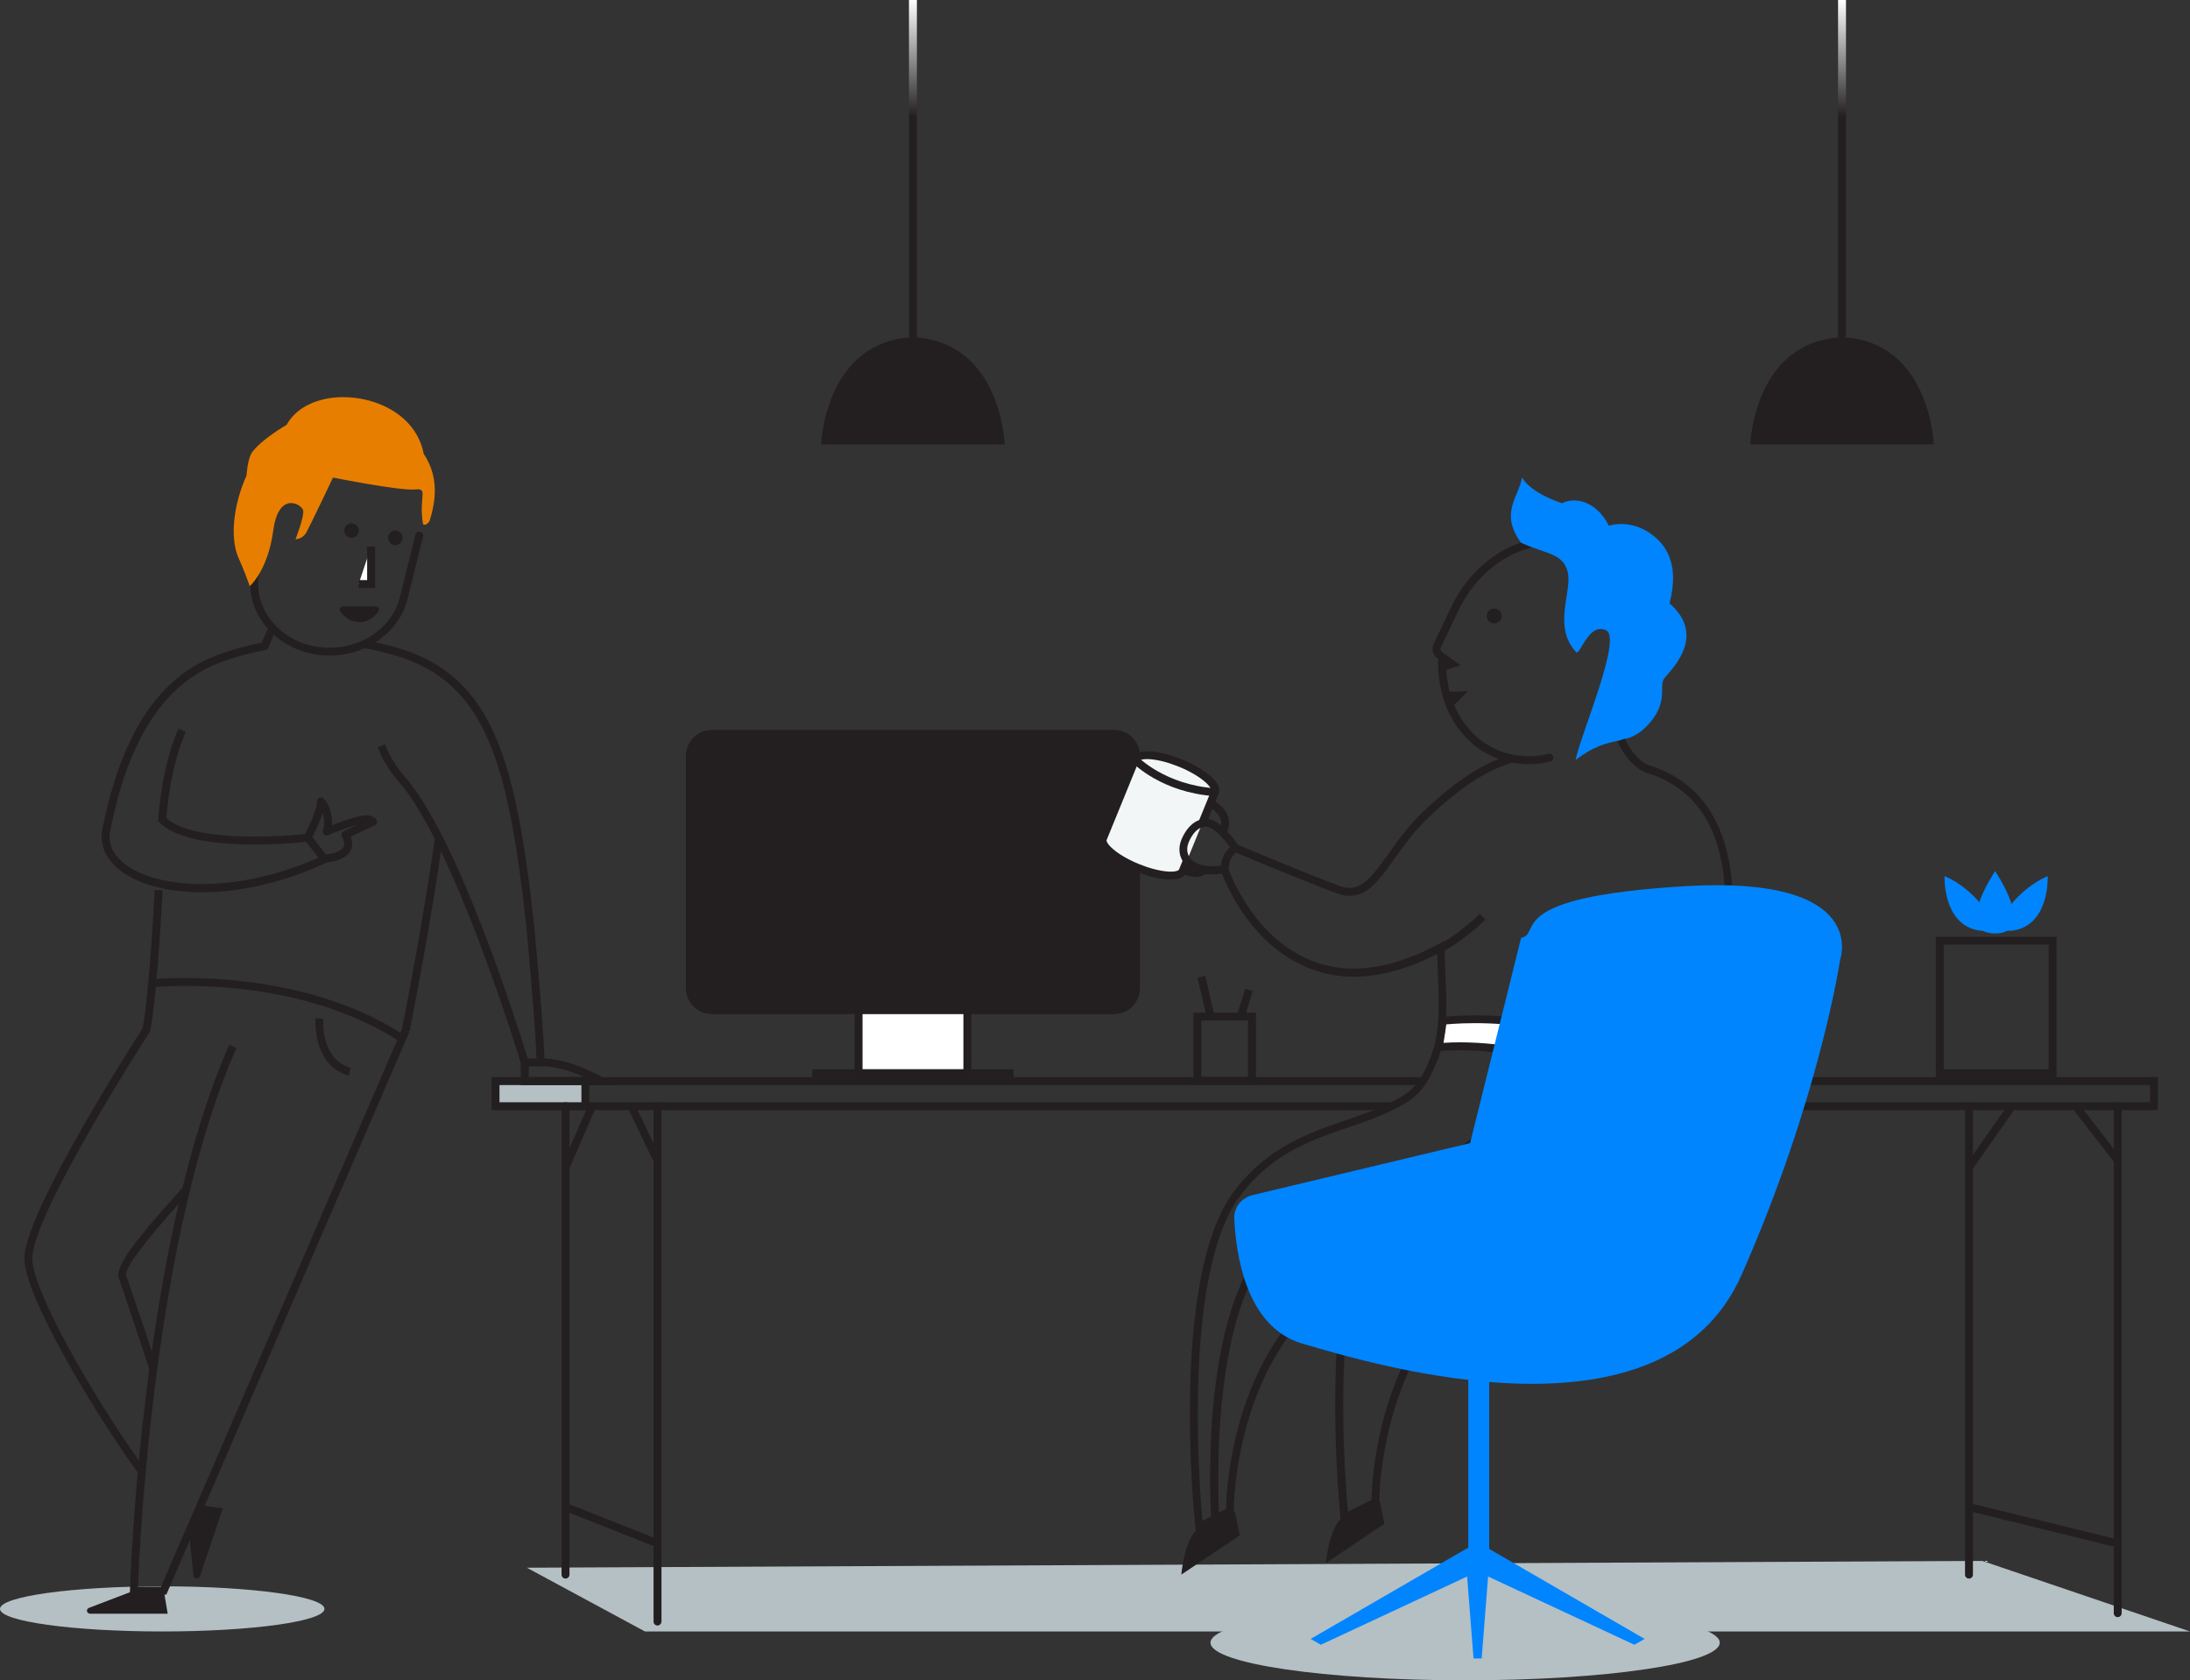 <svg width="520" height="399" viewBox="0 0 520 399" fill="none" xmlns="http://www.w3.org/2000/svg">
<rect x="0" y="0" width="520" height="399" fill="#333333" stroke="none"/>
<g clip-path="url(#clip0)">
<path d="M330.573 263.63H127.39V255.789H337.968V257.669H129.271V261.75H330.573V263.63Z" fill="#231F20"/>
<path d="M512.379 263.63H426.462V261.75H510.497V257.669H427.44V255.789H512.379V263.63Z" fill="#231F20"/>
<path d="M138.998 256.729H117.66V262.672H138.998V256.729Z" fill="#B5C0C4"/>
<path d="M139.94 263.63H116.72V255.789H139.94V263.63ZM118.601 261.75H138.058V257.669H118.601V261.75Z" fill="#231F20"/>
<path d="M216.768 80.067C195.806 81.064 194.979 105.528 194.979 105.528H216.768H238.558C238.558 105.509 237.73 81.064 216.768 80.067Z" fill="#231F20"/>
<path d="M217.709 0H215.827V80.067H217.709V0Z" fill="url(#paint0_linear)"/>
<path d="M437.376 80.067C416.414 81.064 415.586 105.528 415.586 105.528H437.376H459.165C459.147 105.509 458.338 81.064 437.376 80.067Z" fill="#231F20"/>
<path d="M438.316 0H436.435V80.067H438.316V0Z" fill="url(#paint1_linear)"/>
<path d="M229.695 217.787H203.859V254.868H229.695V217.787Z" fill="white"/>
<path d="M230.636 255.808H202.919V216.847H230.636V255.808ZM204.801 253.928H228.754V218.727H204.801V253.928Z" fill="#231F20"/>
<path d="M264.506 239.882H169.03C166.132 239.882 163.799 237.55 163.799 234.654V179.483C163.799 176.588 166.132 174.256 169.03 174.256H264.506C267.404 174.256 269.737 176.588 269.737 179.483V234.673C269.737 237.55 267.404 239.882 264.506 239.882Z" fill="#231F20"/>
<path d="M264.506 240.821H169.03C165.624 240.821 162.858 238.057 162.858 234.654V179.483C162.858 176.08 165.624 173.315 169.03 173.315H264.506C267.912 173.315 270.678 176.08 270.678 179.483V234.673C270.678 238.057 267.912 240.821 264.506 240.821ZM169.03 175.196C166.659 175.196 164.74 177.114 164.74 179.483V234.673C164.74 237.042 166.659 238.96 169.03 238.96H264.506C266.877 238.96 268.797 237.042 268.797 234.673V179.483C268.797 177.114 266.877 175.196 264.506 175.196H169.03Z" fill="#231F20"/>
<path d="M240.684 253.928H192.871V255.808H240.684V253.928Z" fill="#231F20"/>
<path d="M285.525 195.353L288.479 188.114C289.175 186.422 285.487 183.338 280.275 181.194C275.044 179.069 270.264 178.712 269.568 180.386L261.91 199.133C261.213 200.825 264.901 203.909 270.114 206.053C275.345 208.178 280.124 208.535 280.82 206.861L281.855 204.323" fill="#F2F6F7"/>
<path d="M277.998 208.874C277.716 208.874 277.415 208.855 277.095 208.836C274.968 208.686 272.372 208.009 269.756 206.937C267.141 205.865 264.807 204.53 263.189 203.158C260.762 201.127 260.687 199.66 261.044 198.795L268.703 180.048C269.06 179.183 270.133 178.205 273.294 178.43C275.42 178.581 278.017 179.258 280.632 180.33C283.248 181.401 285.581 182.736 287.199 184.109C289.627 186.14 289.702 187.607 289.344 188.472L286.39 195.711L284.64 194.997L287.594 187.757C287.67 187.588 287.5 186.836 285.976 185.538C284.49 184.297 282.345 183.056 279.898 182.06C277.452 181.063 275.063 180.442 273.124 180.292C271.13 180.142 270.471 180.574 270.415 180.743L262.756 199.491C262.681 199.66 262.85 200.412 264.375 201.71C265.861 202.951 268.006 204.192 270.452 205.188C272.899 206.185 275.288 206.805 277.226 206.956C279.221 207.106 279.88 206.674 279.936 206.505L280.971 203.985L282.721 204.699L281.686 207.219C281.366 207.99 280.463 208.874 277.998 208.874Z" fill="#231F20"/>
<path d="M269.55 180.405C269.55 180.405 276.136 187.269 288.461 188.115L269.55 180.405Z" fill="#F2F6F7"/>
<path d="M288.404 189.055C275.853 188.19 269.154 181.345 268.872 181.063L270.227 179.766C270.283 179.841 276.737 186.385 288.536 187.193L288.404 189.055Z" fill="#231F20"/>
<path d="M347.884 399.019C381.274 399.019 408.342 395.02 408.342 390.087C408.342 385.154 381.274 381.155 347.884 381.155C314.494 381.155 287.426 385.154 287.426 390.087C287.426 395.02 314.494 399.019 347.884 399.019Z" fill="#B5C0C4"/>
<path d="M38.518 387.416C59.791 387.416 77.036 385.017 77.036 382.057C77.036 379.098 59.791 376.698 38.518 376.698C17.245 376.698 0 379.098 0 382.057C0 385.017 17.245 387.416 38.518 387.416Z" fill="#B5C0C4"/>
<path d="M342.577 242.401C342.577 242.401 356.896 240.52 372.157 244.996C387.417 249.452 370.294 251.878 370.294 251.878C370.294 251.878 355.485 247.478 341.617 248.663C342.276 245.315 342.577 242.401 342.577 242.401Z" fill="white"/>
<path d="M370.219 252.837L370.031 252.781C369.88 252.743 355.203 248.437 341.712 249.603L340.47 249.716L340.714 248.494C341.354 245.24 341.655 242.363 341.655 242.326L341.73 241.593L342.464 241.499C342.615 241.48 357.16 239.656 372.421 244.112C377.445 245.579 379.552 246.952 379.42 248.682C379.232 251.295 373.06 252.461 370.426 252.837H370.219ZM346.623 247.516C358.045 247.516 368.695 250.449 370.351 250.919C373.888 250.393 377.35 249.246 377.539 248.512C377.539 248.512 377.275 247.478 371.875 245.899C358.91 242.1 346.491 242.965 343.405 243.266C343.292 244.169 343.085 245.767 342.747 247.647C344.064 247.553 345.343 247.516 346.623 247.516Z" fill="#231F20"/>
<path d="M287.613 360.94C287.444 358.477 283.869 300.655 307.653 290.275C311.398 288.639 315.293 287.06 319.056 285.537C339.265 277.338 358.346 269.61 362.015 251.671L363.859 252.047C360.001 270.964 340.47 278.88 319.771 287.267C316.027 288.79 312.15 290.351 308.406 291.986C285.826 301.84 289.458 360.207 289.495 360.79L287.613 360.94Z" fill="#231F20"/>
<path d="M125.094 372.279L153.131 387.416H520L470.682 370.662L125.094 372.279Z" fill="#B5C0C4"/>
<path d="M353.603 318.933H348.636V372.242H353.603V318.933Z" fill="#0085FF"/>
<path d="M348.636 367.504L311.21 389.185L313.618 390.576L351.12 373.089L348.636 367.504Z" fill="#0085FF"/>
<path d="M353.058 367.504L390.503 389.185L388.076 390.576L350.593 373.089L353.058 367.504Z" fill="#0085FF"/>
<path d="M293.259 359.061L294.369 364.608L280.501 373.916C280.501 373.916 281.216 364.89 284.848 362.765C288.479 360.602 293.259 359.061 293.259 359.061Z" fill="#231F20"/>
<path d="M327.599 356.315L328.709 361.863L314.841 371.171C314.841 371.171 315.556 362.145 319.187 360.02C322.819 357.857 327.599 356.315 327.599 356.315Z" fill="#231F20"/>
<path d="M342.727 225.929L341.824 224.274C341.881 224.255 346.905 221.435 351.345 217.016L352.681 218.351C348.053 222.976 342.953 225.816 342.727 225.929Z" fill="#231F20"/>
<path d="M351.12 370.023H350.594H348.016L349.878 393.829H350.594H351.12H351.817L353.68 370.023H351.12Z" fill="#0085FF"/>
<path d="M156.121 386.006C155.595 386.006 155.181 385.592 155.181 385.066V262.69C155.181 262.164 155.595 261.75 156.121 261.75C156.648 261.75 157.062 262.164 157.062 262.69V385.066C157.062 385.574 156.63 386.006 156.121 386.006Z" fill="#231F20"/>
<path d="M134.276 374.855C133.749 374.855 133.335 374.442 133.335 373.915V262.69C133.335 262.164 133.749 261.75 134.276 261.75C134.803 261.75 135.217 262.164 135.217 262.69V373.915C135.217 374.442 134.803 374.855 134.276 374.855Z" fill="#231F20"/>
<path d="M155.369 367.164C155.256 367.164 155.143 367.146 155.03 367.089L134.407 358.909C133.918 358.721 133.692 358.176 133.88 357.687C134.069 357.198 134.614 356.973 135.104 357.161L155.727 365.34C156.216 365.528 156.442 366.074 156.254 366.563C156.103 366.939 155.745 367.164 155.369 367.164Z" fill="#231F20"/>
<path d="M362.937 181.476C360.058 181.476 357.236 180.893 354.601 179.727C346.209 176.023 341.072 166.865 341.505 156.392C341.524 155.865 341.9 155.47 342.483 155.489C343.01 155.508 343.405 155.959 343.387 156.467C342.973 166.151 347.677 174.612 355.354 177.997C359.155 179.671 363.407 180.028 367.66 179.013C368.168 178.881 368.676 179.201 368.789 179.708C368.902 180.216 368.601 180.724 368.093 180.837C366.381 181.269 364.649 181.476 362.937 181.476Z" fill="#231F20"/>
<path d="M354.771 148.043C355.748 148.043 356.539 147.252 356.539 146.275C356.539 145.299 355.748 144.508 354.771 144.508C353.794 144.508 353.002 145.299 353.002 146.275C353.002 147.252 353.794 148.043 354.771 148.043Z" fill="#231F20"/>
<path d="M376.541 177.095L375.488 175.534C379.834 172.601 383.315 168.351 385.573 163.274C388.358 156.975 388.885 150.149 387.079 144.038C385.291 137.983 381.396 133.376 376.127 131.044C365.496 126.343 352.456 132.36 346.416 144.715L342.126 153.684C341.937 154.098 342.05 154.587 342.427 154.85L346.792 157.971L342.728 159.344L342.126 157.558L342.709 157.37L341.316 156.373C340.206 155.583 339.83 154.098 340.413 152.876L344.703 143.906C351.176 130.631 365.308 124.237 376.861 129.333C382.638 131.89 386.89 136.911 388.847 143.511C390.786 150.036 390.221 157.332 387.248 164.045C384.896 169.461 381.189 173.974 376.541 177.095Z" fill="#231F20"/>
<path d="M374.114 180.461C382.638 173.955 386.025 177.678 391.162 172.281C396.299 166.884 393.853 162.992 395.095 161.206C396.337 159.419 405.595 151.277 396.431 143.285C397.635 138.396 398.275 131.89 392.818 127.396C387.361 122.902 381.999 124.858 381.999 124.858C381.999 124.858 380.493 121.266 377.031 119.611C373.569 117.957 370.897 119.498 370.897 119.498C370.897 119.498 363.577 117.261 361.394 113.35C360.679 117.938 355.975 121.811 361.15 128.863C366.663 131.514 371.141 131.195 372.252 135.858C373.362 140.521 368.507 148.983 374.378 154.981C375.507 154.737 377.426 147.855 381.34 149.66C385.254 151.465 375.375 174.218 374.114 180.461Z" fill="#0085FF"/>
<path d="M488.312 255.808H459.636V222.45H488.312V255.808ZM461.517 253.928H486.431V224.331H461.517V253.928Z" fill="#231F20"/>
<path d="M298.207 257.575H283.36V240.464H298.207V257.575ZM285.242 255.695H296.325V242.344H285.242V255.695Z" fill="#231F20"/>
<path d="M283.982 364.118L283.831 362.764C283.568 360.357 277.773 303.4 292.939 282.998C300.823 272.412 310.871 268.97 319.734 265.943C323.158 264.777 326.395 263.668 329.349 262.22C334.618 259.663 336.857 258.309 339.774 250.825C341.994 245.108 341.712 238.377 341.411 231.25C341.335 229.708 341.279 228.147 341.241 226.549C334.486 230.009 324.927 233.337 315.519 231.344C298.847 227.809 291.603 211.224 290.154 207.482C284.622 208.196 282.157 206.278 281.178 205C279.918 203.401 279.692 201.295 280.576 199.246C281.63 196.801 283.211 195.165 285.036 194.639C286.428 194.244 287.821 194.507 289.1 195.391C291.377 196.97 293.409 199.791 293.993 200.637C296.062 201.521 310.231 207.463 318.078 210.378C322.744 212.107 325.247 208.967 329.631 202.8C331.889 199.641 334.448 196.049 337.948 192.721C345.833 185.256 352.475 180.968 358.854 179.238L359.343 181.043C353.284 182.679 346.886 186.835 339.228 194.075C335.86 197.271 333.357 200.769 331.156 203.871C326.959 209.776 323.648 214.439 317.401 212.126C308.914 208.986 293.146 202.329 292.976 202.254L292.713 202.141L292.562 201.897C292.544 201.859 290.323 198.531 287.99 196.914C287.181 196.35 286.353 196.181 285.506 196.425C284.245 196.782 283.079 198.042 282.27 199.96C281.668 201.37 281.799 202.762 282.627 203.815C283.963 205.507 286.861 206.109 290.587 205.47L291.377 205.338L291.622 206.109C291.678 206.297 298.207 225.722 315.858 229.464C325.36 231.476 335.126 227.677 341.636 224.142L342.991 223.409L343.01 224.969C343.048 227.057 343.123 229.125 343.217 231.137C343.518 238.471 343.819 245.39 341.448 251.464C338.287 259.587 335.54 261.223 330.102 263.875C327.053 265.36 323.761 266.488 320.279 267.673C311.247 270.757 301.914 273.954 294.388 284.07C280.915 302.178 284.716 352.253 285.506 361.147L291.095 358.345C291.189 353.325 292.901 317.861 319.79 302.253L321.54 301.238L321.183 303.231C317.344 324.931 319.47 352.591 320.054 358.985L325.642 356.183C325.755 350.316 328.088 302.987 370.163 294.055C392.253 289.373 400.382 281.626 403.299 275.947C405.99 270.719 404.917 266.131 404.428 264.664L397.071 263.837L397.635 262.652C400.834 255.902 406.385 243.341 407.589 235.029L407.909 232.942C409.941 219.667 414.156 192.044 392.385 183.958L391.538 183.657L392.159 181.89L393.025 182.209C416.226 190.84 411.691 220.55 409.753 233.243L409.433 235.312C408.248 243.397 403.167 255.225 399.874 262.276L405.745 262.934L405.971 263.423C406.084 263.668 408.643 269.61 404.992 276.755C400.495 285.556 388.904 292.005 370.539 295.898C327.411 305.055 327.486 356.239 327.505 356.747V357.33L318.435 361.881L318.285 360.527C318.247 360.207 315.086 329.481 318.962 304.924C292.845 321.659 292.939 358.533 292.939 358.91V359.492L283.982 364.118Z" fill="#231F20"/>
<path d="M151.003 262.776L149.307 263.59L155.26 275.982L156.956 275.168L151.003 262.776Z" fill="#231F20"/>
<path d="M139.505 262.823L133.421 276.829L135.147 277.578L141.231 263.572L139.505 262.823Z" fill="#231F20"/>
<path d="M502.839 384.013C502.312 384.013 501.898 383.599 501.898 383.073V262.69C501.898 262.164 502.312 261.75 502.839 261.75C503.366 261.75 503.78 262.164 503.78 262.69V383.073C503.78 383.58 503.347 384.013 502.839 384.013Z" fill="#231F20"/>
<path d="M467.52 374.855C466.993 374.855 466.579 374.442 466.579 373.915V262.69C466.579 262.164 466.993 261.75 467.52 261.75C468.047 261.75 468.461 262.164 468.461 262.69V373.915C468.461 374.442 468.047 374.855 467.52 374.855Z" fill="#231F20"/>
<path d="M501.634 367.164C501.559 367.164 501.484 367.164 501.409 367.145L468.084 358.966C467.576 358.834 467.275 358.326 467.388 357.838C467.52 357.33 468.009 357.029 468.517 357.142L501.841 365.321C502.349 365.453 502.65 365.961 502.538 366.45C502.443 366.882 502.048 367.164 501.634 367.164Z" fill="#231F20"/>
<path d="M493.984 262.597L492.497 263.75L502.132 276.154L503.618 275.001L493.984 262.597Z" fill="#231F20"/>
<path d="M476.596 262.653L466.761 276.66L468.301 277.74L478.137 263.733L476.596 262.653Z" fill="#231F20"/>
<path d="M391.802 183.808C386.722 182.473 384.181 176.362 384.068 176.098L385.818 175.384C385.837 175.44 388.133 180.912 392.291 181.984L391.802 183.808Z" fill="#231F20"/>
<path d="M461.725 208.064C461.725 208.064 461.235 218.971 469.232 220.832C477.23 222.694 470.042 211.487 461.725 208.064Z" fill="#0085FF"/>
<path d="M486.224 208.064C486.224 208.064 486.713 218.971 478.716 220.832C470.719 222.694 477.907 211.487 486.224 208.064Z" fill="#0085FF"/>
<path d="M473.73 206.861C473.73 206.861 463.681 221.66 473.73 221.66C483.778 221.66 473.73 206.861 473.73 206.861Z" fill="#0085FF"/>
<path d="M361.168 222.732L349.068 271.453L297.511 283.77C294.82 284.409 292.976 286.684 293.07 289.242C293.427 297.572 295.761 315.116 309.177 319.046C326.902 324.255 395.019 344.713 413.553 302.687C432.088 260.66 436.924 227.922 436.924 227.922C436.924 227.922 444.187 207.84 400.25 210.435C356.313 213.03 366.399 221.623 361.168 222.732Z" fill="#0085FF"/>
<path d="M291.734 206.467L289.853 206.429C289.928 201.954 292.901 200.619 293.033 200.562L293.785 202.292C293.691 202.33 291.772 203.251 291.734 206.467Z" fill="#231F20"/>
<path d="M291.133 198.08L289.458 197.234C289.985 196.219 290.079 195.297 289.778 194.413C289.157 192.627 287.031 191.612 287.012 191.612L287.802 189.9C287.915 189.957 290.662 191.235 291.565 193.793C292.036 195.147 291.885 196.595 291.133 198.08Z" fill="#231F20"/>
<path d="M283.963 208.235C282.213 208.235 280.632 207.313 280.538 207.257L281.479 205.64C281.498 205.658 284 207.088 285.355 205.865L286.616 207.257C285.807 207.99 284.866 208.235 283.963 208.235Z" fill="#231F20"/>
<path d="M343.066 164.309L348.561 164.14L344.666 167.994L343.217 165.042" fill="#231F20"/>
<path d="M286.18 231.737L284.347 232.159L286.475 241.395L288.309 240.973L286.18 231.737Z" fill="#231F20"/>
<path d="M295.646 234.783L293.779 240.917L295.58 241.464L297.446 235.33L295.646 234.783Z" fill="#231F20"/>
<path d="M35.488 325.288C33.625 319.459 31.33 312.709 29.824 308.252C28.94 305.676 28.319 303.852 28.187 303.363C27.378 300.58 32.628 293.999 41.359 284.258C42.3 283.205 43.053 282.378 43.467 281.87L44.915 283.074C44.483 283.581 43.73 284.446 42.751 285.518C33.832 295.465 29.542 301.295 29.975 302.836C30.107 303.307 30.727 305.112 31.593 307.65C33.117 312.126 35.413 318.876 37.276 324.724L35.488 325.288Z" fill="#231F20"/>
<path d="M32.891 349.941C22.956 336.289 5.419 307.425 5.795 298.494C6.284 287.211 31.8 247.384 33.888 244.15C34.114 242.966 35.488 234.974 36.73 211.3L38.611 211.394C37.257 237.343 35.751 244.413 35.695 244.696L35.563 245.015C35.281 245.448 8.147 287.55 7.677 298.569C7.338 306.354 23.276 333.544 34.415 348.832L32.891 349.941Z" fill="#231F20"/>
<path d="M97.244 244.921L95.4 244.545C95.457 244.3 100.33 219.968 103.247 199.021L105.11 199.284C102.193 220.288 97.301 244.676 97.244 244.921Z" fill="#231F20"/>
<path d="M39.496 378.673H30.841L30.86 377.714C30.878 376.905 33.4 295.597 54.437 248.117L56.149 248.869C36.486 293.228 33.118 367.466 32.76 376.792H38.236L95.439 244.356L97.17 245.109L39.496 378.673Z" fill="#231F20"/>
<path d="M39.402 195.297L37.52 195.165C38.16 186.403 39.797 178.956 42.375 173.033L44.106 173.785C41.623 179.502 40.042 186.741 39.402 195.297Z" fill="#231F20"/>
<path d="M47.964 211.882C39.459 211.882 32.534 209.87 28.395 206.598C25.064 203.985 23.615 200.544 24.311 196.933C30.464 165.606 44.219 157.821 54.042 154.7C56.714 153.853 59.423 153.158 62.152 152.612L63.845 148.701L65.576 149.453L63.488 154.267L62.998 154.361C60.195 154.888 57.372 155.602 54.625 156.486C45.273 159.457 32.139 166.941 26.174 197.29C25.44 200.995 27.623 203.59 29.561 205.113C37.144 211.055 55.735 212.503 75.606 203.665C74.345 202.01 73.197 200.581 72.67 199.923C68.756 200.337 45.254 202.499 37.897 195.372L39.214 194.019C46.44 201.032 72.708 198.024 72.971 198.005L73.479 197.949L73.799 198.343C73.818 198.362 75.775 200.769 77.826 203.477L78.522 204.398L77.469 204.887C66.799 209.814 56.563 211.882 47.964 211.882Z" fill="#231F20"/>
<path d="M129.196 253.213H123.908L123.701 252.536C123.551 252.009 107.895 200.487 94.611 185.575C92.635 183.356 90.979 180.63 89.662 177.49L91.393 176.775C92.635 179.727 94.178 182.266 96.022 184.334C108.893 198.794 123.325 244.939 125.301 251.332H127.389C127.333 249.151 126.994 241.912 124.924 219.46C120.615 180.592 115.14 162.164 94.178 155.752C92.56 155.282 87.95 154.022 86.237 153.928L86.331 152.048C88.608 152.161 94.46 153.872 94.705 153.928C116.702 160.641 122.365 179.502 126.787 219.234C129.497 248.719 129.271 252.179 129.252 252.31L129.196 253.213Z" fill="#231F20"/>
<path d="M31.819 377.732L21.131 381.813C20.341 382.114 20.567 383.204 21.433 383.204H39.816L38.894 377.732H31.819Z" fill="#231F20"/>
<path d="M44.859 363.573L45.932 374.16C46.007 374.95 47.212 375.063 47.475 374.31L52.913 358.177L46.948 357.368L44.859 363.573Z" fill="#231F20"/>
<path d="M78.259 155.678C76.923 155.678 75.549 155.546 74.194 155.283C69.038 154.249 64.579 151.278 61.926 147.103C59.555 143.342 58.821 138.961 59.856 134.768L63.544 119.932C63.77 119.029 64.09 118.126 64.466 117.261C64.673 116.791 65.237 116.566 65.708 116.791C66.178 116.998 66.404 117.562 66.178 118.032C65.84 118.785 65.576 119.574 65.369 120.383L61.681 135.219C60.759 138.924 61.418 142.797 63.506 146.107C65.877 149.849 69.904 152.538 74.552 153.459C83.753 155.302 92.898 150.055 94.949 141.782L98.637 126.945C98.769 126.438 99.258 126.137 99.785 126.25C100.293 126.381 100.594 126.889 100.462 127.397L96.774 142.233C94.799 150.206 86.933 155.678 78.259 155.678Z" fill="#231F20"/>
<path d="M76.979 204.849L76.829 202.969C79.426 202.743 81.119 202.085 81.59 201.089C82.079 200.054 81.251 198.795 81.232 198.776C81.081 198.55 81.025 198.268 81.1 198.005C81.175 197.741 81.345 197.516 81.608 197.403L84.864 195.842C82.681 196.406 79.821 197.516 77.958 198.324C77.619 198.475 77.243 198.418 76.961 198.174C76.678 197.93 76.565 197.553 76.678 197.215C77.111 195.692 76.979 194.188 76.622 193.003C75.775 195.748 74.119 198.907 73.875 199.377L72.219 198.512C73.084 196.877 75.286 192.232 75.267 190.333C75.267 189.957 75.493 189.599 75.832 189.449C76.189 189.299 76.584 189.374 76.867 189.656C78.071 190.859 79.012 193.323 78.823 195.955C81.213 194.996 85.56 193.398 87.63 193.642C87.987 193.68 88.476 193.924 89.116 194.357C89.398 194.545 89.549 194.864 89.511 195.203C89.493 195.541 89.285 195.823 88.984 195.974L83.283 198.7C83.603 199.509 83.847 200.713 83.283 201.897C82.493 203.571 80.366 204.567 76.979 204.849Z" fill="#231F20"/>
<path d="M83.471 127.716C84.427 127.716 85.203 126.941 85.203 125.986C85.203 125.03 84.427 124.256 83.471 124.256C82.515 124.256 81.74 125.03 81.74 125.986C81.74 126.941 82.515 127.716 83.471 127.716Z" fill="#231F20"/>
<path d="M93.877 129.446C94.833 129.446 95.608 128.672 95.608 127.716C95.608 126.761 94.833 125.986 93.877 125.986C92.921 125.986 92.145 126.761 92.145 127.716C92.145 128.672 92.921 129.446 93.877 129.446Z" fill="#231F20"/>
<path d="M88.119 129.784V138.697H85.145" fill="white"/>
<path d="M89.059 139.637H85.145V137.757H87.178V129.784H89.059V139.637Z" fill="#231F20"/>
<path d="M81.438 144C80.855 144 80.479 144.658 80.799 145.147C81.871 146.727 83.508 147.742 85.334 147.742C87.159 147.742 88.796 146.727 89.868 145.147C90.207 144.658 89.831 144 89.228 144H81.438Z" fill="#221E1F"/>
<path d="M58.181 136.177C59.103 138.509 59.291 139.205 59.291 139.205C59.291 139.205 63.6 135.538 64.88 125.986C66.159 116.433 71.729 119.762 71.993 121.247C72.256 122.733 70.167 128.054 70.167 128.054C70.167 128.054 71.842 128.054 72.745 126.437C73.648 124.82 79.068 113.406 79.068 113.406C79.068 113.406 95.024 116.602 98.637 116.226C101.779 115.907 99.409 117.919 100.406 124.237C100.537 125.083 101.798 124.368 102.043 123.56C104.131 116.903 103.398 112.014 100.613 107.783C98.487 96.821 85.691 92.891 77.167 94.752C71.579 95.975 69.095 98.983 68.041 100.901C68.041 100.901 62.509 104.041 59.987 107.219C59.16 108.272 58.746 110.397 58.52 112.955C55.622 119.385 54.455 127.302 56.582 132.36C57.297 133.958 57.805 135.218 58.181 136.177Z" fill="#E87E00"/>
<path d="M146.206 257.67H123.664V252.273H125.546V255.789H138.793C136.008 254.567 131.981 253.082 128.331 253.213L128.312 251.333C128.387 251.333 128.462 251.333 128.538 251.333C135.425 251.333 142.951 255.733 143.271 255.94L146.206 257.67Z" fill="#231F20"/>
<path d="M95.005 247.403C69.848 231.006 36.598 234.391 36.26 234.428L36.053 232.567C36.391 232.529 70.299 229.069 96.022 245.842L95.005 247.403Z" fill="#231F20"/>
<path d="M82.793 255.413C74.062 252.95 74.909 241.893 74.909 241.78L76.791 241.931C76.753 242.326 76.076 251.558 83.301 253.589L82.793 255.413Z" fill="#231F20"/>
</g>
<defs>
<linearGradient id="paint0_linear" x1="216.775" y1="80.06" x2="216.775" y2="9.54388e-06" gradientUnits="userSpaceOnUse">
<stop offset="0.654" stop-color="#231F20"/>
<stop offset="1" stop-color="white"/>
</linearGradient>
<linearGradient id="paint1_linear" x1="437.373" y1="80.06" x2="437.373" y2="9.54388e-06" gradientUnits="userSpaceOnUse">
<stop offset="0.654" stop-color="#231F20"/>
<stop offset="1" stop-color="white"/>
</linearGradient>
<clipPath id="clip0">
<rect width="520" height="399" fill="white"/>
</clipPath>
</defs>
</svg>
